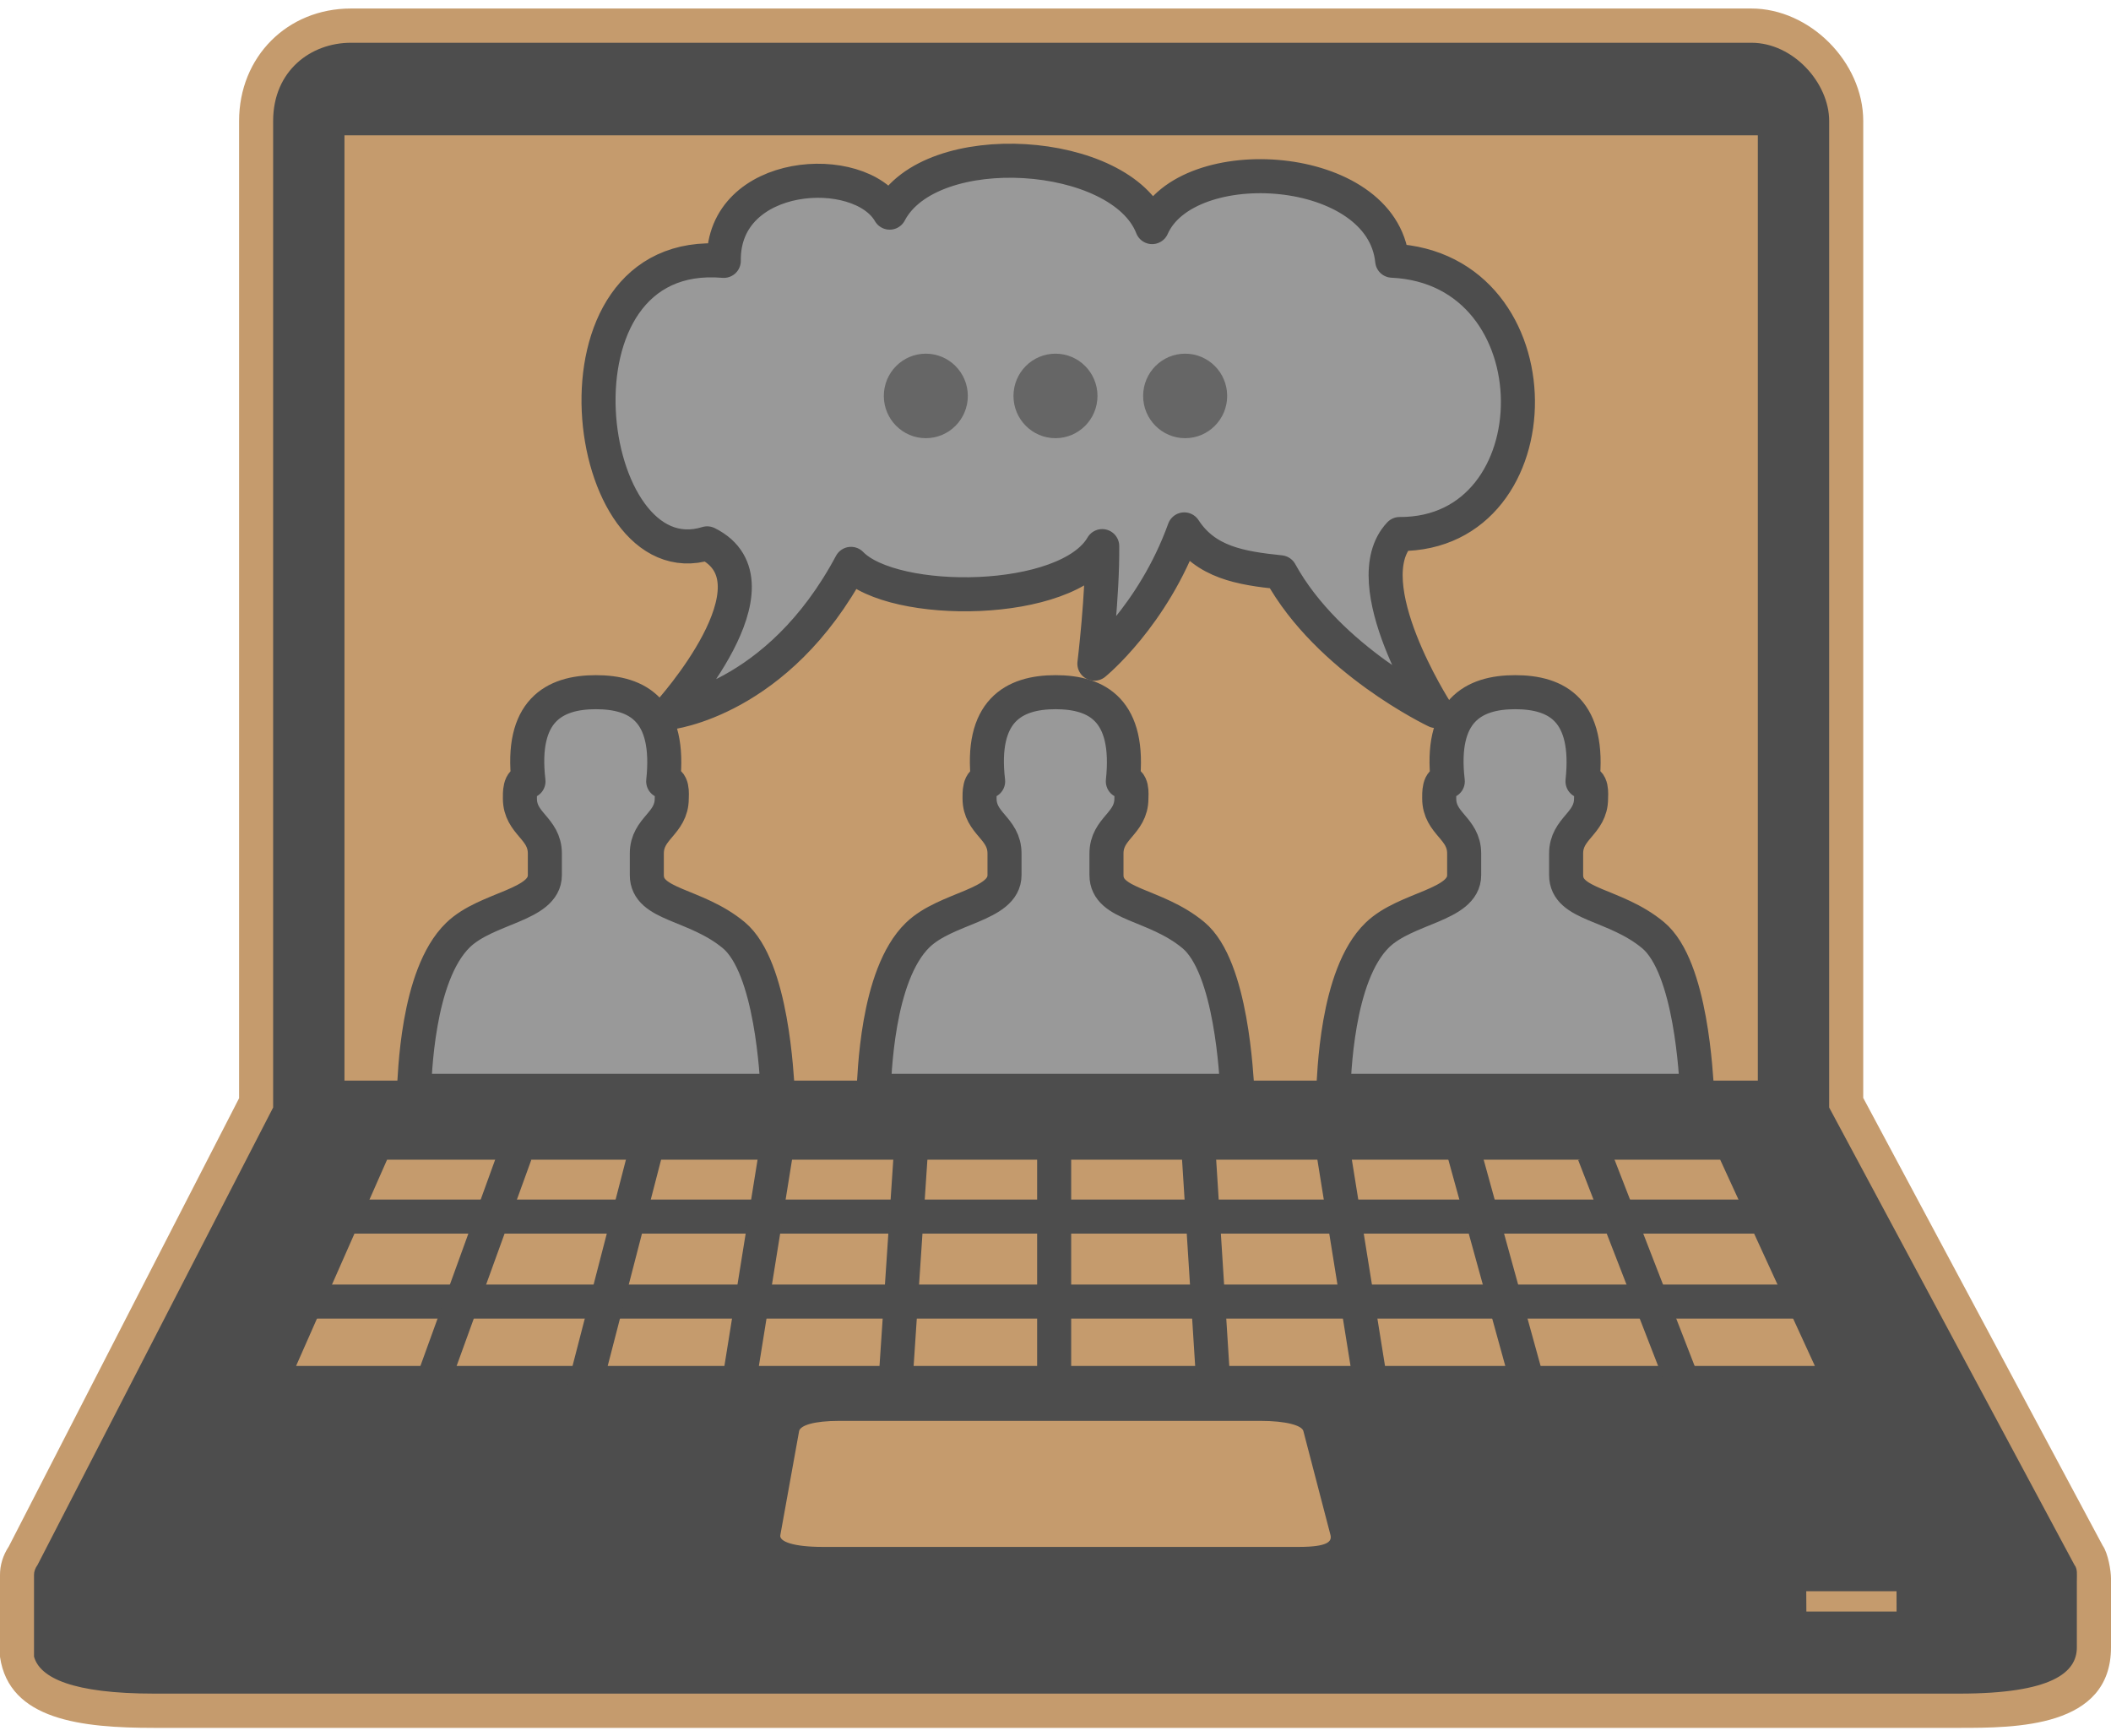 <?xml version="1.0" encoding="utf-8"?>
<!-- Generator: Adobe Illustrator 15.0.2, SVG Export Plug-In  -->
<!DOCTYPE svg PUBLIC "-//W3C//DTD SVG 1.1//EN" "http://www.w3.org/Graphics/SVG/1.1/DTD/svg11.dtd">
<svg version="1.1"
	 xmlns="http://www.w3.org/2000/svg" xmlns:xlink="http://www.w3.org/1999/xlink" xmlns:a="http://ns.adobe.com/AdobeSVGViewerExtensions/3.0/"
	 x="0px" y="0px" width="124px" height="102px" viewBox="0 -0.5 124 102"
	 overflow="visible" enable-background="new 0 -0.5 124 102" xml:space="preserve">
<defs>
</defs>
<path fill="#C59B6D" d="M102.875,0H20.614c-3.745,0-6.57,2.842-6.57,6.609v57.404L0.517,90.344C0.173,90.864-0.004,91.444,0,92.028
	c0,0,0,1.208,0,4.801C0.538,100.547,4.792,101,9.064,101h106.015c3.308,0,8.921,0,8.921-4.726v-4.057
	c0-0.423-0.167-1.467-0.483-1.915l-14.071-26.308l0.001-57.386C109.446,3.15,106.314,0,102.875,0L102.875,0z"/>
<g>
	<path fill="#4D4D4D" d="M121.85,91.422l-14.405-26.864l0.001-57.948c0-2.231-2.104-4.598-4.57-4.598H20.614
		c-2.363,0-4.57,1.648-4.57,4.598v57.948L2.208,91.422c-0.143,0.201-0.211,0.399-0.21,0.59v4.801
		c0.345,1.25,2.264,2.175,7.065,2.175h106.015c5.467,0,6.916-1.246,6.916-2.713v-3.911C121.995,91.98,122.042,91.661,121.85,91.422z
		 M20.234,7.448h83.021v55.529H20.234V7.448z M22.736,67.625h78.308l5.562,12.115H17.392L22.736,67.625z M76.285,90.37H48.32
		c-1.699,0-2.572-0.313-2.482-0.699l1.103-6.114c0.083-0.323,0.856-0.591,2.367-0.591h24.727c1.512,0,2.43,0.268,2.523,0.591
		l1.594,6.114C78.249,90.057,77.981,90.37,76.285,90.37z M106.106,94.168l-0.007-1.194h5.303l0.003,1.194H106.106z"/>
</g>
<linearGradient id="SVGID_1_" gradientUnits="userSpaceOnUse" x1="20.107" y1="70.966" x2="103.89" y2="70.966">
	<stop  offset="0" style="stop-color:#FFFFFF"/>
	<stop  offset="1" style="stop-color:#000000"/>
</linearGradient>
<line fill="url(#SVGID_1_)" stroke="#4D4D4D" stroke-width="2" stroke-miterlimit="10" x1="20.107" y1="70.966" x2="103.89" y2="70.966"/>
<linearGradient id="SVGID_2_" gradientUnits="userSpaceOnUse" x1="14.395" y1="75.958" x2="109.603" y2="75.958">
	<stop  offset="0" style="stop-color:#FFFFFF"/>
	<stop  offset="1" style="stop-color:#000000"/>
</linearGradient>
<line fill="url(#SVGID_2_)" stroke="#4D4D4D" stroke-width="2" stroke-miterlimit="10" x1="14.395" y1="75.958" x2="109.603" y2="75.958"/>
<linearGradient id="SVGID_3_" gradientUnits="userSpaceOnUse" x1="25.106" y1="74.412" x2="30.273" y2="74.412">
	<stop  offset="0" style="stop-color:#FFFFFF"/>
	<stop  offset="1" style="stop-color:#000000"/>
</linearGradient>
<line fill="url(#SVGID_3_)" stroke="#4D4D4D" stroke-width="2" stroke-miterlimit="10" x1="30.272" y1="67.283" x2="25.106" y2="81.541"/>
<linearGradient id="SVGID_4_" gradientUnits="userSpaceOnUse" x1="34.197" y1="74.412" x2="37.888" y2="74.412">
	<stop  offset="0" style="stop-color:#FFFFFF"/>
	<stop  offset="1" style="stop-color:#000000"/>
</linearGradient>
<line fill="url(#SVGID_4_)" stroke="#4D4D4D" stroke-width="2" stroke-miterlimit="10" x1="37.888" y1="67.283" x2="34.197" y2="81.541"/>
<linearGradient id="SVGID_5_" gradientUnits="userSpaceOnUse" x1="43.275" y1="74.412" x2="45.566" y2="74.412">
	<stop  offset="0" style="stop-color:#FFFFFF"/>
	<stop  offset="1" style="stop-color:#000000"/>
</linearGradient>
<line fill="url(#SVGID_5_)" stroke="#4D4D4D" stroke-width="2" stroke-miterlimit="10" x1="45.566" y1="67.283" x2="43.275" y2="81.541"/>
<linearGradient id="SVGID_6_" gradientUnits="userSpaceOnUse" x1="52.581" y1="74.131" x2="53.496" y2="74.131">
	<stop  offset="0" style="stop-color:#FFFFFF"/>
	<stop  offset="1" style="stop-color:#000000"/>
</linearGradient>
<line fill="url(#SVGID_6_)" stroke="#4D4D4D" stroke-width="2" stroke-miterlimit="10" x1="53.496" y1="67.283" x2="52.582" y2="80.979"/>
<linearGradient id="SVGID_7_" gradientUnits="userSpaceOnUse" x1="70.414" y1="74.412" x2="71.32" y2="74.412">
	<stop  offset="0" style="stop-color:#FFFFFF"/>
	<stop  offset="1" style="stop-color:#000000"/>
</linearGradient>
<line fill="url(#SVGID_7_)" stroke="#4D4D4D" stroke-width="2" stroke-miterlimit="10" x1="70.414" y1="67.283" x2="71.32" y2="81.541"/>
<linearGradient id="SVGID_8_" gradientUnits="userSpaceOnUse" x1="78.341" y1="74.412" x2="80.632" y2="74.412">
	<stop  offset="0" style="stop-color:#FFFFFF"/>
	<stop  offset="1" style="stop-color:#000000"/>
</linearGradient>
<line fill="url(#SVGID_8_)" stroke="#4D4D4D" stroke-width="2" stroke-miterlimit="10" x1="78.341" y1="67.283" x2="80.632" y2="81.541"/>
<linearGradient id="SVGID_9_" gradientUnits="userSpaceOnUse" x1="86.019" y1="74.412" x2="89.955" y2="74.412">
	<stop  offset="0" style="stop-color:#FFFFFF"/>
	<stop  offset="1" style="stop-color:#000000"/>
</linearGradient>
<line fill="url(#SVGID_9_)" stroke="#4D4D4D" stroke-width="2" stroke-miterlimit="10" x1="86.019" y1="67.283" x2="89.955" y2="81.541"/>
<linearGradient id="SVGID_10_" gradientUnits="userSpaceOnUse" x1="93.634" y1="74.412" x2="99.169" y2="74.412">
	<stop  offset="0" style="stop-color:#FFFFFF"/>
	<stop  offset="1" style="stop-color:#000000"/>
</linearGradient>
<line fill="url(#SVGID_10_)" stroke="#4D4D4D" stroke-width="2" stroke-miterlimit="10" x1="93.634" y1="67.283" x2="99.169" y2="81.541"/>
<linearGradient id="SVGID_11_" gradientUnits="userSpaceOnUse" x1="61.921" y1="73.645" x2="61.921" y2="73.645">
	<stop  offset="0" style="stop-color:#FFFFFF"/>
	<stop  offset="1" style="stop-color:#000000"/>
</linearGradient>
<line fill="url(#SVGID_11_)" stroke="#4D4D4D" stroke-width="2" stroke-miterlimit="10" x1="61.921" y1="67.283" x2="61.921" y2="80.008"/>
<path fill="#999999" stroke="#4D4D4D" stroke-width="2" stroke-linejoin="round" stroke-miterlimit="10" d="M43.097,54.43
	c-2.269-1.879-5.103-1.724-5.103-3.526c0-1.292,0-0.45,0-1.264c0-1.506,1.465-1.737,1.465-3.237c0-0.246,0.1-1.074-0.503-1.004
	c0.446-4.164-1.489-5.238-3.956-5.238s-4.441,1.105-3.957,5.238c-0.547-0.117-0.504,0.758-0.504,1.004
	c0,1.5,1.466,1.731,1.466,3.237c0,0.813,0-0.028,0,1.264c0,1.803-3.416,1.885-5.104,3.526c-2.441,2.374-2.524,8.385-2.592,9.149
	c0.544,0,20.733,0,21.378,0C45.622,62.814,45.366,56.309,43.097,54.43z"/>
<path fill="#999999" stroke="#4D4D4D" stroke-width="2" stroke-linejoin="round" stroke-miterlimit="10" d="M70.097,54.43
	c-2.269-1.879-5.103-1.724-5.103-3.526c0-1.292,0-0.45,0-1.264c0-1.506,1.465-1.737,1.465-3.237c0-0.246,0.1-1.074-0.503-1.004
	c0.446-4.164-1.489-5.238-3.956-5.238s-4.441,1.105-3.957,5.238c-0.547-0.117-0.504,0.758-0.504,1.004
	c0,1.5,1.466,1.731,1.466,3.237c0,0.813,0-0.028,0,1.264c0,1.803-3.415,1.885-5.103,3.526c-2.44,2.374-2.524,8.385-2.592,9.149
	c0.544,0,20.732,0,21.377,0C72.622,62.814,72.366,56.309,70.097,54.43z"/>
<path fill="#999999" stroke="#4D4D4D" stroke-width="2" stroke-linejoin="round" stroke-miterlimit="10" d="M97.097,54.43
	c-2.269-1.879-5.103-1.724-5.103-3.526c0-1.292,0-0.45,0-1.264c0-1.506,1.465-1.737,1.465-3.237c0-0.246,0.1-1.074-0.503-1.004
	c0.446-4.164-1.489-5.238-3.956-5.238s-4.441,1.105-3.957,5.238c-0.547-0.117-0.504,0.758-0.504,1.004
	c0,1.5,1.466,1.731,1.466,3.237c0,0.813,0-0.028,0,1.264c0,1.803-3.415,1.885-5.103,3.526c-2.44,2.374-2.524,8.385-2.592,9.149
	c0.544,0,20.732,0,21.377,0C99.622,62.814,99.366,56.309,97.097,54.43z"/>
<path fill="#999999" stroke="#4D4D4D" stroke-width="2" stroke-linejoin="round" stroke-miterlimit="10" d="M81.777,14.814
	c-0.586-5.842-12.076-6.564-14.101-1.974c-1.798-4.653-13.04-5.393-15.416-0.849c-1.757-3.05-9.819-2.555-9.745,2.833
	c-10.941-0.942-8.318,18.87-0.976,16.594c4.68,2.33-2.25,9.949-2.25,9.949s6.398-0.681,10.699-8.744
	c2.479,2.563,12.702,2.501,14.756-1.043c0.029,2.905-0.46,6.906-0.46,6.906s3.448-2.806,5.279-7.888
	c1.262,1.94,3.295,2.275,5.643,2.519c2.839,5.164,9.141,8.151,9.141,8.151s-4.839-7.521-2.132-10.398
	C91.474,30.909,91.629,15.276,81.777,14.814z"/>
<ellipse fill="#666666" cx="54.383" cy="22.758" rx="2.467" ry="2.482"/>
<ellipse fill="#666666" cx="61.999" cy="22.758" rx="2.467" ry="2.482"/>
<ellipse fill="#666666" cx="69.616" cy="22.758" rx="2.468" ry="2.482"/>
</svg>

